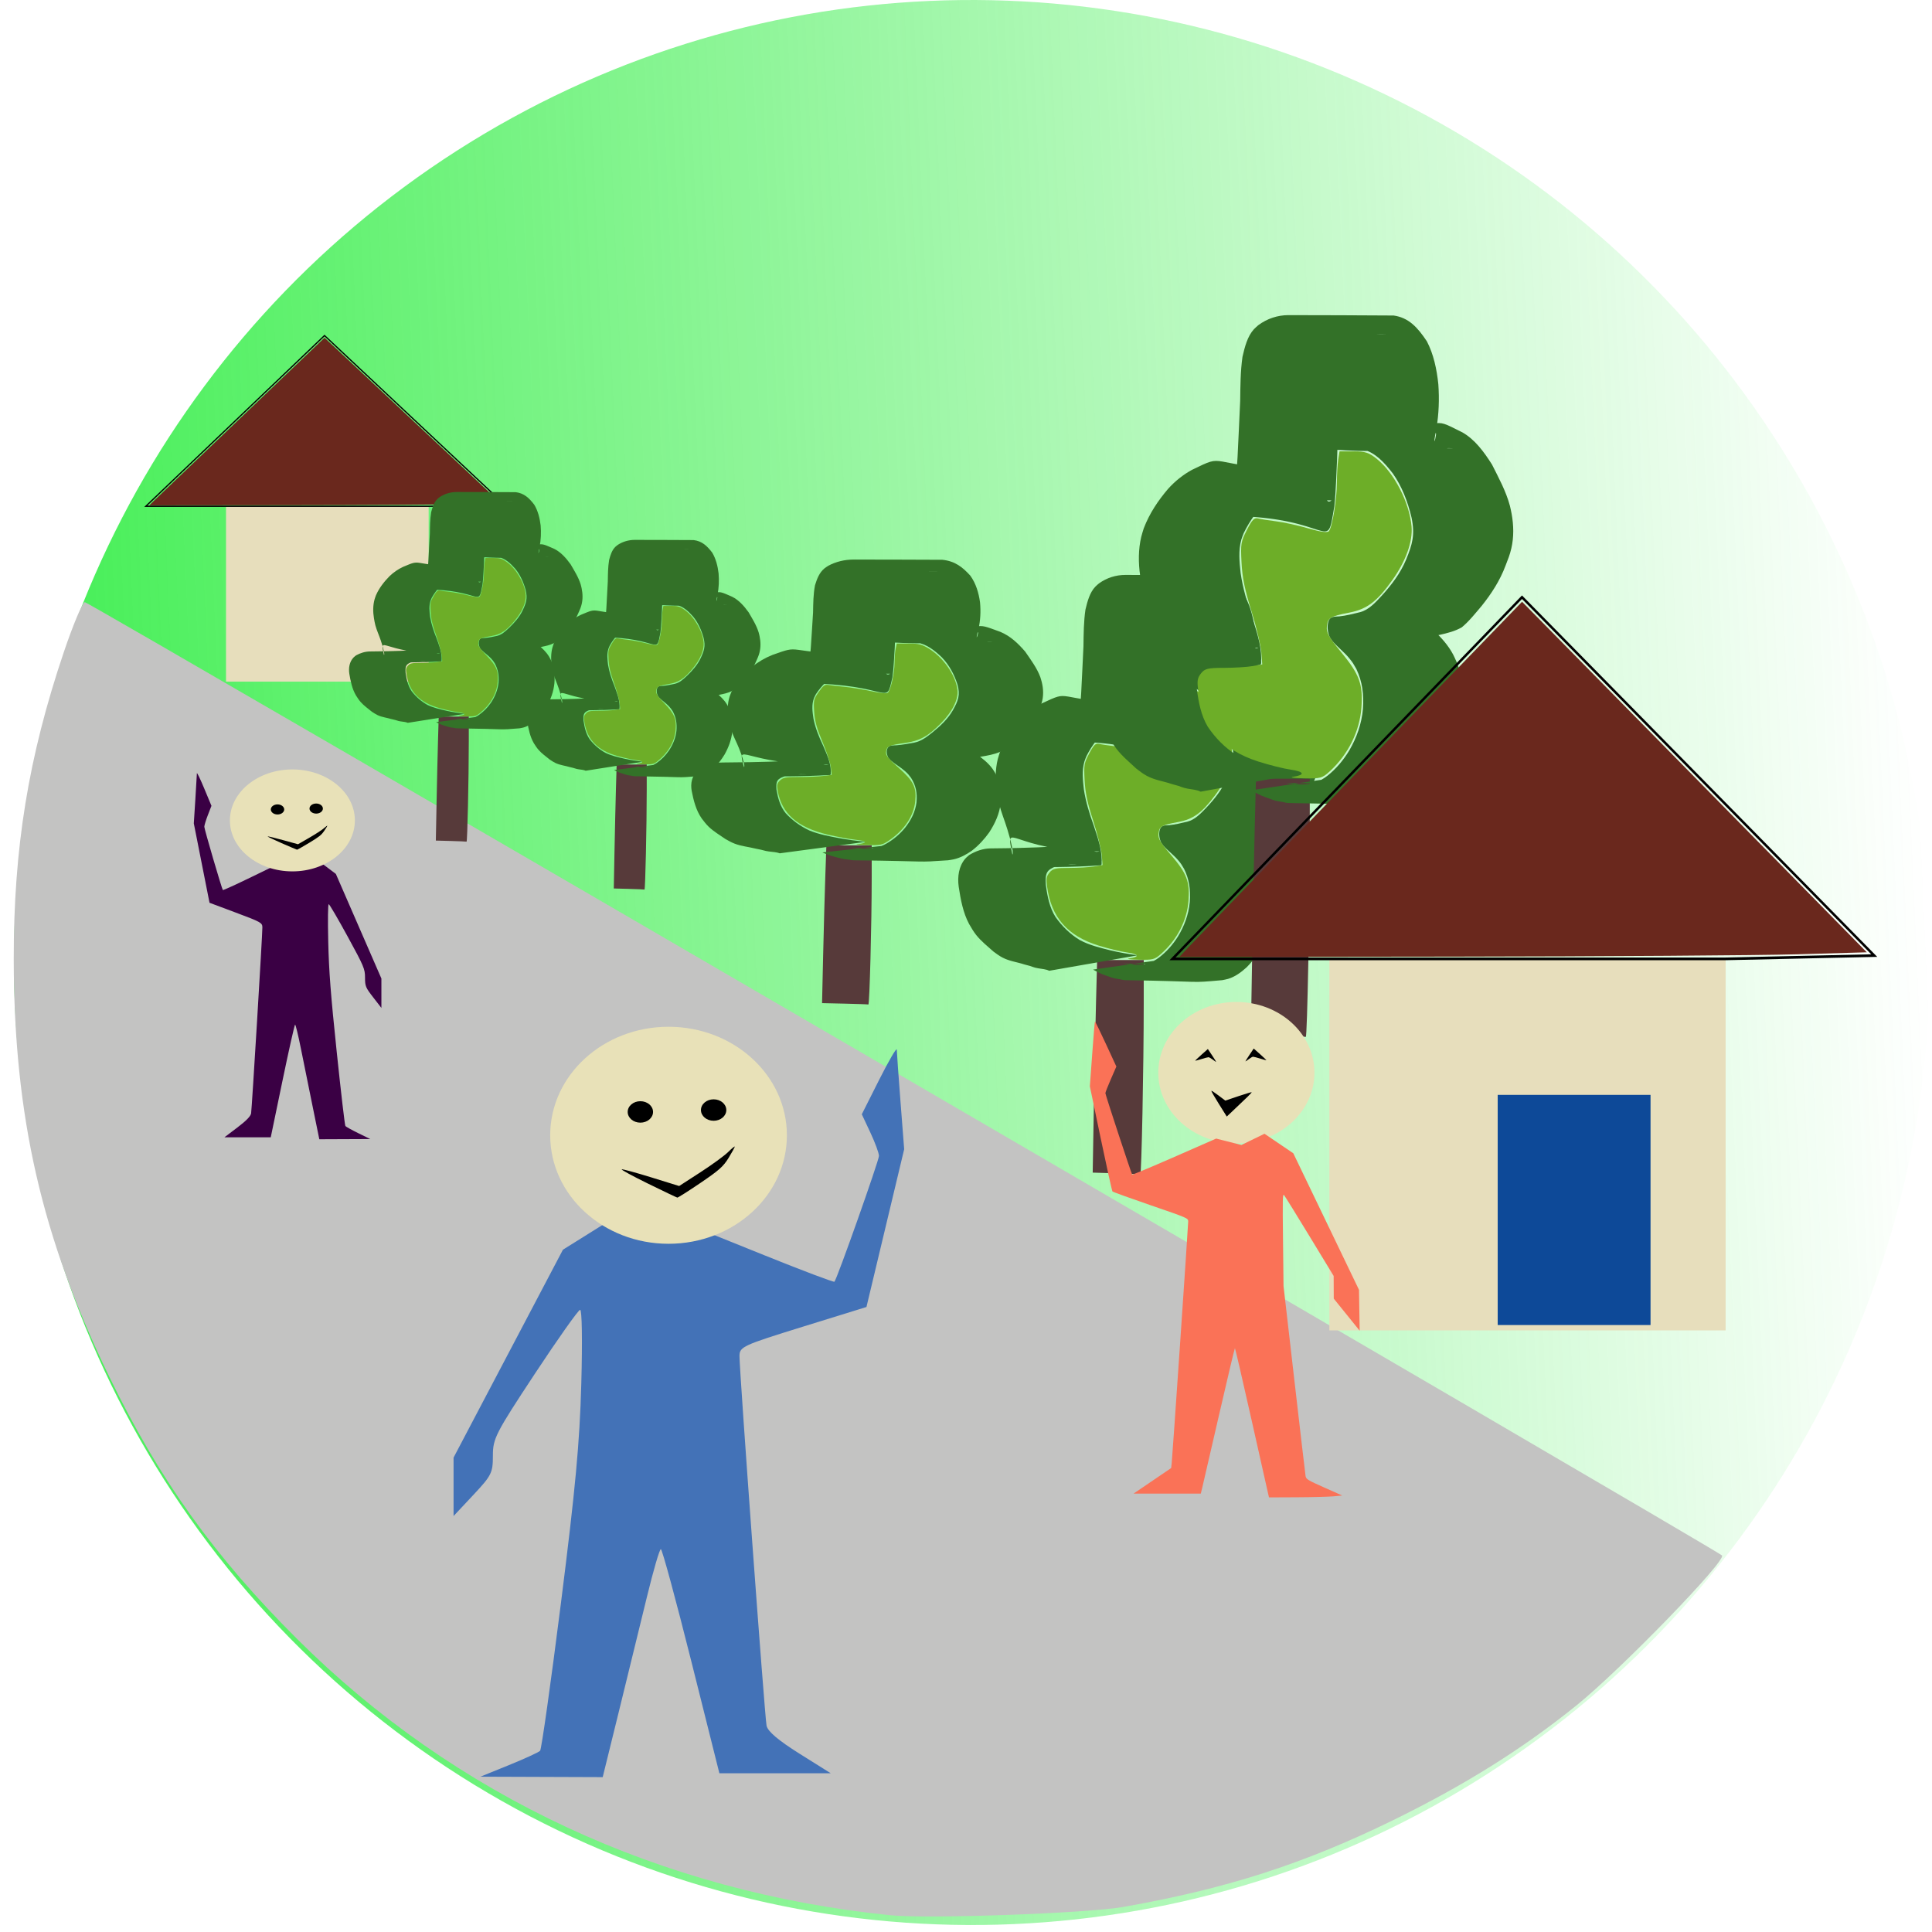 <?xml version="1.0" encoding="UTF-8" standalone="no"?>
<!-- Created with Inkscape (http://www.inkscape.org/) -->

<svg
   width="350"
   height="350"
   viewBox="0 0 720 720"
   version="1.1"
   id="svg5"
   xmlns:xlink="http://www.w3.org/1999/xlink"
   xmlns="http://www.w3.org/2000/svg"
   >
  <defs
     id="defs2">
    <linearGradient
       id="linearGradient31060">
      <stop
         style="stop-color:#1beb30;stop-opacity:1;"
         offset="0"
         id="stop31056" />
      <stop
         style="stop-color:#1beb30;stop-opacity:0;"
         offset="1"
         id="stop31058" />
    </linearGradient>
    <linearGradient
       xlink:href="#linearGradient31060"
       id="linearGradient31062"
       x1="-82.529"
       y1="-429.551"
       x2="631.406"
       y2="-429.551"
       gradientUnits="userSpaceOnUse"
       gradientTransform="translate(71.659,803.779)" />
  </defs>
  <g
     id="layer1">
    <ellipse
       style="opacity:0.829;fill:url(#linearGradient31062);fill-opacity:1;stroke-width:1.163"
       id="path843"
       cx="346.098"
       cy="374.228"
       rx="356.967"
       ry="358.7"
       transform="rotate(-2.512)" />
    <path
       style="fill:none;stroke:#000000;stroke-width:1px;stroke-linecap:butt;stroke-linejoin:miter;stroke-opacity:1"
       d="m -480.322,673.921 35.534,1.225 1.225,-121.306 h -34.309 z"
       id="path14978" />
    <g
       id="g16321"
       transform="matrix(0.55,0,0,0.667,557.653,-6.324)">
      <path
         style="opacity:1;fill:#573a3a;fill-opacity:1;stroke-width:1.225"
         d="m -257.761,665.04 -15.762,-0.384 0.766,-36.415 c 0.421,-20.028 1.099,-46.754 1.506,-59.39 l 0.74,-22.975 h 15.787 15.787 l -0.002,24.2 c -0.003,34.969 -1.495,95.926 -2.339,95.614 -0.397,-0.146 -7.815,-0.439 -16.484,-0.65 z"
         id="path15017" />
      <path
         style="opacity:1;fill:#337128;fill-opacity:1"
         id="path15175"
         d="m -243.08,543.257 c -6.269,-0.766 -12.556,-1.596 -18.75,-2.861 -6.96,-1.432 -13.907,-2.801 -20.429,-5.677 -6.348,-3.187 -11.91,-7.569 -16.516,-12.946 -3.951,-5.186 -5.474,-11.495 -6.496,-17.808 -0.555,-6.697 0.546,-8.45 6.906,-10.449 0.994,-0.175 1.984,-0.38 2.983,-0.525 1.695,-0.245 5.252,-0.612 6.928,-0.645 1.23,-0.024 4.92,0.109 3.689,0.115 -50.769,0.245 -72.988,-0.304 -51.622,0.199 2.124,0.21 4.26,0.305 6.308,0.955 0.428,0.136 0.807,0.492 1.256,0.487 20.256,-0.224 40.546,0.14 60.76,-1.174 0.961,-0.062 0.422,-1.879 0.633,-2.819 -0.056,-6.796 -2.987,-13.222 -5.432,-19.46 -2.862,-6.524 -5.36,-13.153 -6.659,-20.17 -0.698,-5.159 -1.394,-10.461 0.374,-15.501 0.365,-1.041 0.92,-2.005 1.38,-3.008 3.7,-6.107 8.562,-11.158 14.22,-15.446 4.444,-3.29 9.476,-5.453 14.915,-6.353 19.924,6.857 0.049,-0.212 -55.019,0.544 -0.932,0.013 1.808,0.481 2.663,0.853 2.903,1.266 5.365,3.349 7.828,5.284 1.958,1.785 4.084,3.447 5.802,5.482 0.421,0.499 0.502,1.579 1.155,1.583 61.792,0.384 56.83,18.611 61.685,-4.574 0.997,-7.414 1.138,-14.906 1.631,-22.363 0.271,-8.715 0.824,-17.413 1.308,-26.118 0.482,-6.57 0.864,-13.154 2.498,-19.555 1.81,-5.905 3.485,-7.321 8.859,-9.806 4.083,-1.469 8.39,-1.853 12.695,-1.848 1.285,0.002 5.138,0.04 3.854,0.044 -17.958,0.061 -35.915,0.083 -53.873,0.125 8.177,0.203 12.758,1.759 18.644,7.432 4.022,4.597 5.421,10.527 6.375,16.4 1.011,6.154 0.364,12.287 -1.33,18.239 -0.066,2.086 -1.809,3.715 -2.262,5.654 -0.241,1.032 -0.337,5.463 0.897,5.544 20.378,1.34 40.843,0.334 61.265,0.501 0.559,-0.171 1.107,-0.382 1.676,-0.514 0.974,-0.227 3.564,-0.592 4.485,-0.625 0.875,-0.031 3.499,0.084 2.624,0.087 -55.732,0.235 -74.284,-1.663 -52.809,0.421 7.556,1.592 12.583,5.919 17.82,11.275 5.235,5.872 8.668,12.889 10.925,20.358 2.142,8.111 0.537,12.381 -3.148,19.552 -3.442,6.52 -8.667,11.834 -14.17,16.646 -3.856,3.316 -7.72,6.686 -12.801,7.765 -4.089,0.789 -8.136,1.625 -12.303,1.97 -1.957,0.176 -5.071,-0.244 -6.161,2.014 -1.074,2.225 -0.684,4.856 0.287,7.01 0.412,0.914 1.227,1.585 1.841,2.378 3.131,2.907 6.846,5.064 9.92,8.035 2.356,2.278 2.261,2.372 4.172,4.962 3.542,5.957 4.438,11.695 3.874,18.524 -0.828,7.153 -3.784,13.492 -7.997,19.239 -3.531,4.66 -7.768,8.547 -12.676,11.684 -5.079,3.18 -9.522,4.103 -15.446,4.151 -21.922,-1.526 -1.72,-0.031 50.219,-0.309 1.235,-0.007 -2.467,-0.116 -3.698,-0.22 -3.271,-0.278 -6.438,-0.808 -9.631,-1.543 -2.431,-0.505 -4.755,-1.311 -7.046,-2.243 0,0 -59.288,7.017 -59.288,7.017 v 0 c 2.568,1.081 5.07,2.342 7.783,3.037 2.188,0.587 4.334,1.348 6.551,1.812 1.194,0.25 2.416,0.334 3.624,0.504 1.279,0.18 2.544,0.531 3.835,0.547 57.086,0.726 41.626,1.738 65.721,0.004 1.307,-0.235 2.63,-0.394 3.921,-0.706 4.664,-1.126 8.841,-3.632 12.636,-6.486 4.77,-3.953 8.736,-8.661 12.154,-13.831 4.247,-7.133 7.053,-13.854 8.018,-22.196 0.585,-7.736 -0.017,-15.47 -3.818,-22.391 -0.649,-1.101 -1.23,-2.244 -1.946,-3.302 -2.995,-4.429 -7.046,-7.922 -11.301,-11.067 -0.415,-0.206 -0.806,-0.767 -1.244,-0.617 -0.525,0.179 -0.629,2.66 -0.564,2.804 0.261,0.583 4.757,-0.175 5.292,-0.256 4.395,-0.796 8.885,-1.632 12.957,-3.52 4.292,-2.815 7.91,-6.472 11.654,-9.957 5.587,-5.531 10.654,-11.6 14.026,-18.768 1.439,-2.998 2.398,-4.682 3.34,-7.886 1.542,-5.242 1.376,-10.691 0.179,-15.982 -0.334,-1.243 -0.589,-2.511 -1.003,-3.73 -2.351,-6.928 -6.668,-13.096 -10.544,-19.215 -4.853,-6.065 -10.119,-11.629 -17.329,-14.889 -21.988,-8.751 -2.838,-1.547 -64.525,-1.585 -2.581,-0.002 -5.217,0.849 -7.784,1.1 -0.668,0.065 -1.342,0.056 -2.013,0.083 19.56,0.252 39.161,-0.538 58.679,0.755 0.685,0.045 -1.304,6.184 -0.697,2.566 0.117,-0.7 0.278,-1.391 0.433,-2.084 0.197,-0.882 0.415,-1.76 0.622,-2.64 1.457,-6.75 1.75,-13.653 1.139,-20.536 -0.931,-7.02 -2.782,-13.957 -6.73,-19.932 -5.487,-6.528 -10.692,-10.982 -19.498,-11.974 -20.601,-0.059 -41.202,-0.209 -61.802,-0.178 -6.172,0.009 -12.407,1.563 -17.711,4.714 -0.84,0.618 -1.736,1.166 -2.521,1.853 -3.778,3.302 -5.323,8.121 -6.683,12.783 -1.196,6.757 -1.241,13.615 -1.351,20.461 -0.534,8.678 -0.948,17.36 -1.536,26.033 -0.701,8.806 0.075,-0.681 -0.706,8.07 -0.296,3.318 -0.406,6.784 -1.447,9.984 -0.227,0.696 -0.616,1.329 -0.923,1.993 -20.837,0.71 11.441,-0.401 58.031,0.083 0.542,0.006 -1.004,0.676 -1.531,0.548 -1.643,-0.401 -4.963,-4.611 -6.485,-5.527 -2.507,-2.231 -5.068,-4.383 -7.684,-6.486 -0.801,-0.644 -1.396,-1.851 -2.423,-1.908 -58.06,-3.216 -42.434,-8.875 -63.526,-0.822 -5.152,2.217 -9.942,5.205 -14.157,8.92 -5.695,5.309 -10.803,11.211 -14.216,18.28 -0.485,1.305 -1.056,2.581 -1.456,3.914 -1.756,5.842 -1.729,12.027 -0.649,17.981 0.418,2.154 0.881,4.83 1.515,6.929 1.48,4.9 3.84,9.482 5.598,14.276 1.226,3.286 2.378,6.569 3.166,9.993 0.024,0.103 1.055,3.888 0.25,4.111 -5.002,-20.348 -0.787,-1.484 58.788,-1.75 0.503,-0.002 -0.983,0.272 -1.486,0.267 -2.519,-0.02 -4.718,-1.561 -7.261,-1.49 -23.433,-3.393 -4.668,-0.836 -64.81,-0.419 -4.988,0.035 -10.055,1.471 -14.467,3.701 -0.916,0.702 -1.919,1.303 -2.748,2.105 -4.29,4.151 -5.334,9.987 -4.367,15.667 1.324,7.212 2.948,14.44 6.982,20.691 1.624,2.253 2.894,4.182 4.831,6.193 3.446,3.579 7.756,6.331 11.712,9.283 2.234,1.326 3.809,2.359 6.206,3.387 4.712,2.021 9.84,2.469 14.748,3.814 1.25,0.275 2.5,0.549 3.751,0.824 1.161,0.318 2.309,0.688 3.483,0.954 2.645,0.599 5.379,0.621 8.016,1.233 0.541,0.125 1.055,0.348 1.582,0.521 0,0 59.929,-8.622 59.929,-8.622 z" />
      <path
         style="opacity:1;fill:#6dae28;fill-opacity:1;stroke-width:1.225"
         d="m -248.738,544.98 c 7.266,-0.854 6.658,-2.403 -1.297,-3.303 -4.169,-0.472 -12.816,-2.186 -19.218,-3.81 -21.416,-5.433 -32.386,-15.794 -35.208,-33.253 -0.683,-4.228 -0.386,-5.557 1.716,-7.658 2.191,-2.191 4.045,-2.543 13.4,-2.543 5.971,0 13.477,-0.359 16.68,-0.798 l 5.823,-0.798 -0.543,-5.646 c -0.298,-3.105 -2.902,-11.68 -5.785,-19.054 -3.986,-10.195 -5.383,-15.624 -5.829,-22.657 -0.554,-8.728 -0.375,-9.578 3.186,-15.095 3.042,-4.714 4.309,-5.736 6.54,-5.279 1.522,0.312 6.351,0.917 10.732,1.345 4.38,0.428 12.839,1.899 18.796,3.27 7.368,1.695 11.231,2.092 12.082,1.241 1.954,-1.954 4.616,-14.843 4.637,-22.454 0.011,-3.791 0.364,-8.615 0.785,-10.721 l 0.766,-3.829 h 8.184 c 6.878,0 9.053,0.552 13.632,3.461 10.291,6.539 19.19,20.184 20.449,31.356 0.791,7.015 -3.358,16.183 -11.298,24.967 -9.026,9.986 -14.911,13.485 -25.347,15.074 -11.217,1.707 -12.569,2.384 -13.063,6.54 -0.331,2.783 1.134,4.818 8.725,12.13 10.455,10.069 12.535,14.615 11.567,25.288 -1.004,11.072 -7.713,21.8 -18.547,29.657 -4.435,3.216 -5.537,3.452 -15.316,3.27 -5.796,-0.108 -8.608,-0.423 -6.249,-0.7 z"
         id="path15849" />
    </g>
    <g
       id="g16321-1"
       transform="matrix(0.535,0,0,0.495,452.692,44.831)">
      <path
         style="opacity:1;fill:#573a3a;fill-opacity:1;stroke-width:1.225"
         d="m -257.761,665.04 -15.762,-0.384 0.766,-36.415 c 0.421,-20.028 1.099,-46.754 1.506,-59.39 l 0.74,-22.975 h 15.787 15.787 l -0.002,24.2 c -0.003,34.969 -1.495,95.926 -2.339,95.614 -0.397,-0.146 -7.815,-0.439 -16.484,-0.65 z"
         id="path15017-5" />
      <path
         style="opacity:1;fill:#337128;fill-opacity:1"
         id="path15175-6"
         d="m -243.08,543.257 c -6.269,-0.766 -12.556,-1.596 -18.75,-2.861 -6.96,-1.432 -13.907,-2.801 -20.429,-5.677 -6.348,-3.187 -11.91,-7.569 -16.516,-12.946 -3.951,-5.186 -5.474,-11.495 -6.496,-17.808 -0.555,-6.697 0.546,-8.45 6.906,-10.449 0.994,-0.175 1.984,-0.38 2.983,-0.525 1.695,-0.245 5.252,-0.612 6.928,-0.645 1.23,-0.024 4.92,0.109 3.689,0.115 -50.769,0.245 -72.988,-0.304 -51.622,0.199 2.124,0.21 4.26,0.305 6.308,0.955 0.428,0.136 0.807,0.492 1.256,0.487 20.256,-0.224 40.546,0.14 60.76,-1.174 0.961,-0.062 0.422,-1.879 0.633,-2.819 -0.056,-6.796 -2.987,-13.222 -5.432,-19.46 -2.862,-6.524 -5.36,-13.153 -6.659,-20.17 -0.698,-5.159 -1.394,-10.461 0.374,-15.501 0.365,-1.041 0.92,-2.005 1.38,-3.008 3.7,-6.107 8.562,-11.158 14.22,-15.446 4.444,-3.29 9.476,-5.453 14.915,-6.353 19.924,6.857 0.049,-0.212 -55.019,0.544 -0.932,0.013 1.808,0.481 2.663,0.853 2.903,1.266 5.365,3.349 7.828,5.284 1.958,1.785 4.084,3.447 5.802,5.482 0.421,0.499 0.502,1.579 1.155,1.583 61.792,0.384 56.83,18.611 61.685,-4.574 0.997,-7.414 1.138,-14.906 1.631,-22.363 0.271,-8.715 0.824,-17.413 1.308,-26.118 0.482,-6.57 0.864,-13.154 2.498,-19.555 1.81,-5.905 3.485,-7.321 8.859,-9.806 4.083,-1.469 8.39,-1.853 12.695,-1.848 1.285,0.002 5.138,0.04 3.854,0.044 -17.958,0.061 -35.915,0.083 -53.873,0.125 8.177,0.203 12.758,1.759 18.644,7.432 4.022,4.597 5.421,10.527 6.375,16.4 1.011,6.154 0.364,12.287 -1.33,18.239 -0.066,2.086 -1.809,3.715 -2.262,5.654 -0.241,1.032 -0.337,5.463 0.897,5.544 20.378,1.34 40.843,0.334 61.265,0.501 0.559,-0.171 1.107,-0.382 1.676,-0.514 0.974,-0.227 3.564,-0.592 4.485,-0.625 0.875,-0.031 3.499,0.084 2.624,0.087 -55.732,0.235 -74.284,-1.663 -52.809,0.421 7.556,1.592 12.583,5.919 17.82,11.275 5.235,5.872 8.668,12.889 10.925,20.358 2.142,8.111 0.537,12.381 -3.148,19.552 -3.442,6.52 -8.667,11.834 -14.17,16.646 -3.856,3.316 -7.72,6.686 -12.801,7.765 -4.089,0.789 -8.136,1.625 -12.303,1.97 -1.957,0.176 -5.071,-0.244 -6.161,2.014 -1.074,2.225 -0.684,4.856 0.287,7.01 0.412,0.914 1.227,1.585 1.841,2.378 3.131,2.907 6.846,5.064 9.92,8.035 2.356,2.278 2.261,2.372 4.172,4.962 3.542,5.957 4.438,11.695 3.874,18.524 -0.828,7.153 -3.784,13.492 -7.997,19.239 -3.531,4.66 -7.768,8.547 -12.676,11.684 -5.079,3.18 -9.522,4.103 -15.446,4.151 -21.922,-1.526 -1.72,-0.031 50.219,-0.309 1.235,-0.007 -2.467,-0.116 -3.698,-0.22 -3.271,-0.278 -6.438,-0.808 -9.631,-1.543 -2.431,-0.505 -4.755,-1.311 -7.046,-2.243 0,0 -59.288,7.017 -59.288,7.017 v 0 c 2.568,1.081 5.07,2.342 7.783,3.037 2.188,0.587 4.334,1.348 6.551,1.812 1.194,0.25 2.416,0.334 3.624,0.504 1.279,0.18 2.544,0.531 3.835,0.547 57.086,0.726 41.626,1.738 65.721,0.004 1.307,-0.235 2.63,-0.394 3.921,-0.706 4.664,-1.126 8.841,-3.632 12.636,-6.486 4.77,-3.953 8.736,-8.661 12.154,-13.831 4.247,-7.133 7.053,-13.854 8.018,-22.196 0.585,-7.736 -0.017,-15.47 -3.818,-22.391 -0.649,-1.101 -1.23,-2.244 -1.946,-3.302 -2.995,-4.429 -7.046,-7.922 -11.301,-11.067 -0.415,-0.206 -0.806,-0.767 -1.244,-0.617 -0.525,0.179 -0.629,2.66 -0.564,2.804 0.261,0.583 4.757,-0.175 5.292,-0.256 4.395,-0.796 8.885,-1.632 12.957,-3.52 4.292,-2.815 7.91,-6.472 11.654,-9.957 5.587,-5.531 10.654,-11.6 14.026,-18.768 1.439,-2.998 2.398,-4.682 3.34,-7.886 1.542,-5.242 1.376,-10.691 0.179,-15.982 -0.334,-1.243 -0.589,-2.511 -1.003,-3.73 -2.351,-6.928 -6.668,-13.096 -10.544,-19.215 -4.853,-6.065 -10.119,-11.629 -17.329,-14.889 -21.988,-8.751 -2.838,-1.547 -64.525,-1.585 -2.581,-0.002 -5.217,0.849 -7.784,1.1 -0.668,0.065 -1.342,0.056 -2.013,0.083 19.56,0.252 39.161,-0.538 58.679,0.755 0.685,0.045 -1.304,6.184 -0.697,2.566 0.117,-0.7 0.278,-1.391 0.433,-2.084 0.197,-0.882 0.415,-1.76 0.622,-2.64 1.457,-6.75 1.75,-13.653 1.139,-20.536 -0.931,-7.02 -2.782,-13.957 -6.73,-19.932 -5.487,-6.528 -10.692,-10.982 -19.498,-11.974 -20.601,-0.059 -41.202,-0.209 -61.802,-0.178 -6.172,0.009 -12.407,1.563 -17.711,4.714 -0.84,0.618 -1.736,1.166 -2.521,1.853 -3.778,3.302 -5.323,8.121 -6.683,12.783 -1.196,6.757 -1.241,13.615 -1.351,20.461 -0.534,8.678 -0.948,17.36 -1.536,26.033 -0.701,8.806 0.075,-0.681 -0.706,8.07 -0.296,3.318 -0.406,6.784 -1.447,9.984 -0.227,0.696 -0.616,1.329 -0.923,1.993 -20.837,0.71 11.441,-0.401 58.031,0.083 0.542,0.006 -1.004,0.676 -1.531,0.548 -1.643,-0.401 -4.963,-4.611 -6.485,-5.527 -2.507,-2.231 -5.068,-4.383 -7.684,-6.486 -0.801,-0.644 -1.396,-1.851 -2.423,-1.908 -58.06,-3.216 -42.434,-8.875 -63.526,-0.822 -5.152,2.217 -9.942,5.205 -14.157,8.92 -5.695,5.309 -10.803,11.211 -14.216,18.28 -0.485,1.305 -1.056,2.581 -1.456,3.914 -1.756,5.842 -1.729,12.027 -0.649,17.981 0.418,2.154 0.881,4.83 1.515,6.929 1.48,4.9 3.84,9.482 5.598,14.276 1.226,3.286 2.378,6.569 3.166,9.993 0.024,0.103 1.055,3.888 0.25,4.111 -5.002,-20.348 -0.787,-1.484 58.788,-1.75 0.503,-0.002 -0.983,0.272 -1.486,0.267 -2.519,-0.02 -4.718,-1.561 -7.261,-1.49 -23.433,-3.393 -4.668,-0.836 -64.81,-0.419 -4.988,0.035 -10.055,1.471 -14.467,3.701 -0.916,0.702 -1.919,1.303 -2.748,2.105 -4.29,4.151 -5.334,9.987 -4.367,15.667 1.324,7.212 2.948,14.44 6.982,20.691 1.624,2.253 2.894,4.182 4.831,6.193 3.446,3.579 7.756,6.331 11.712,9.283 2.234,1.326 3.809,2.359 6.206,3.387 4.712,2.021 9.84,2.469 14.748,3.814 1.25,0.275 2.5,0.549 3.751,0.824 1.161,0.318 2.309,0.688 3.483,0.954 2.645,0.599 5.379,0.621 8.016,1.233 0.541,0.125 1.055,0.348 1.582,0.521 0,0 59.929,-8.622 59.929,-8.622 z" />
      <path
         style="opacity:1;fill:#6dae28;fill-opacity:1;stroke-width:1.225"
         d="m -248.738,544.98 c 7.266,-0.854 6.658,-2.403 -1.297,-3.303 -4.169,-0.472 -12.816,-2.186 -19.218,-3.81 -21.416,-5.433 -32.386,-15.794 -35.208,-33.253 -0.683,-4.228 -0.386,-5.557 1.716,-7.658 2.191,-2.191 4.045,-2.543 13.4,-2.543 5.971,0 13.477,-0.359 16.68,-0.798 l 5.823,-0.798 -0.543,-5.646 c -0.298,-3.105 -2.902,-11.68 -5.785,-19.054 -3.986,-10.195 -5.383,-15.624 -5.829,-22.657 -0.554,-8.728 -0.375,-9.578 3.186,-15.095 3.042,-4.714 4.309,-5.736 6.54,-5.279 1.522,0.312 6.351,0.917 10.732,1.345 4.38,0.428 12.839,1.899 18.796,3.27 7.368,1.695 11.231,2.092 12.082,1.241 1.954,-1.954 4.616,-14.843 4.637,-22.454 0.011,-3.791 0.364,-8.615 0.785,-10.721 l 0.766,-3.829 h 8.184 c 6.878,0 9.053,0.552 13.632,3.461 10.291,6.539 19.19,20.184 20.449,31.356 0.791,7.015 -3.358,16.183 -11.298,24.967 -9.026,9.986 -14.911,13.485 -25.347,15.074 -11.217,1.707 -12.569,2.384 -13.063,6.54 -0.331,2.783 1.134,4.818 8.725,12.13 10.455,10.069 12.535,14.615 11.567,25.288 -1.004,11.072 -7.713,21.8 -18.547,29.657 -4.435,3.216 -5.537,3.452 -15.316,3.27 -5.796,-0.108 -8.608,-0.423 -6.249,-0.7 z"
         id="path15849-1" />
    </g>
    <g
       id="g19461-8"
       transform="matrix(0.428,0,0,0.472,291.902,61.435)">
      <rect
         style="opacity:1;fill:#e7debc;fill-opacity:1"
         id="rect16419-2"
         width="176.445"
         height="138.46"
         x="-485.223"
         y="269.569" />
      <path
         style="fill:none;stroke:#000000;stroke-width:1px;stroke-linecap:butt;stroke-linejoin:miter;stroke-opacity:1"
         d="M -308.778,269.569 H -485.223 l -69.843,-1e-5 155.615,-134.784 156.84,133.559 z"
         id="path18082-6" />
      <path
         style="opacity:1;fill:#6a281d;fill-opacity:1;stroke-width:1.225"
         d="m -547.588,264.923 c 2.428,-2.162 36.757,-31.944 76.287,-66.183 l 71.872,-62.252 7.661,6.5 c 4.214,3.575 38.752,32.967 76.753,65.315 l 69.091,58.815 -31.121,0.746 c -17.117,0.41 -85.985,0.801 -153.04,0.868 l -121.918,0.122 4.415,-3.931 z"
         id="path18121-0" />
    </g>
    <g
       id="g16321-1-8"
       transform="matrix(0.355,0,0,0.389,325.841,72.56)">
      <path
         style="opacity:1;fill:#573a3a;fill-opacity:1;stroke-width:1.225"
         d="m -257.761,665.04 -15.762,-0.384 0.766,-36.415 c 0.421,-20.028 1.099,-46.754 1.506,-59.39 l 0.74,-22.975 h 15.787 15.787 l -0.002,24.2 c -0.003,34.969 -1.495,95.926 -2.339,95.614 -0.397,-0.146 -7.815,-0.439 -16.484,-0.65 z"
         id="path15017-5-1" />
      <path
         style="opacity:1;fill:#337128;fill-opacity:1"
         id="path15175-6-4"
         d="m -243.08,543.257 c -6.269,-0.766 -12.556,-1.596 -18.75,-2.861 -6.96,-1.432 -13.907,-2.801 -20.429,-5.677 -6.348,-3.187 -11.91,-7.569 -16.516,-12.946 -3.951,-5.186 -5.474,-11.495 -6.496,-17.808 -0.555,-6.697 0.546,-8.45 6.906,-10.449 0.994,-0.175 1.984,-0.38 2.983,-0.525 1.695,-0.245 5.252,-0.612 6.928,-0.645 1.23,-0.024 4.92,0.109 3.689,0.115 -50.769,0.245 -72.988,-0.304 -51.622,0.199 2.124,0.21 4.26,0.305 6.308,0.955 0.428,0.136 0.807,0.492 1.256,0.487 20.256,-0.224 40.546,0.14 60.76,-1.174 0.961,-0.062 0.422,-1.879 0.633,-2.819 -0.056,-6.796 -2.987,-13.222 -5.432,-19.46 -2.862,-6.524 -5.36,-13.153 -6.659,-20.17 -0.698,-5.159 -1.394,-10.461 0.374,-15.501 0.365,-1.041 0.92,-2.005 1.38,-3.008 3.7,-6.107 8.562,-11.158 14.22,-15.446 4.444,-3.29 9.476,-5.453 14.915,-6.353 19.924,6.857 0.049,-0.212 -55.019,0.544 -0.932,0.013 1.808,0.481 2.663,0.853 2.903,1.266 5.365,3.349 7.828,5.284 1.958,1.785 4.084,3.447 5.802,5.482 0.421,0.499 0.502,1.579 1.155,1.583 61.792,0.384 56.83,18.611 61.685,-4.574 0.997,-7.414 1.138,-14.906 1.631,-22.363 0.271,-8.715 0.824,-17.413 1.308,-26.118 0.482,-6.57 0.864,-13.154 2.498,-19.555 1.81,-5.905 3.485,-7.321 8.859,-9.806 4.083,-1.469 8.39,-1.853 12.695,-1.848 1.285,0.002 5.138,0.04 3.854,0.044 -17.958,0.061 -35.915,0.083 -53.873,0.125 8.177,0.203 12.758,1.759 18.644,7.432 4.022,4.597 5.421,10.527 6.375,16.4 1.011,6.154 0.364,12.287 -1.33,18.239 -0.066,2.086 -1.809,3.715 -2.262,5.654 -0.241,1.032 -0.337,5.463 0.897,5.544 20.378,1.34 40.843,0.334 61.265,0.501 0.559,-0.171 1.107,-0.382 1.676,-0.514 0.974,-0.227 3.564,-0.592 4.485,-0.625 0.875,-0.031 3.499,0.084 2.624,0.087 -55.732,0.235 -74.284,-1.663 -52.809,0.421 7.556,1.592 12.583,5.919 17.82,11.275 5.235,5.872 8.668,12.889 10.925,20.358 2.142,8.111 0.537,12.381 -3.148,19.552 -3.442,6.52 -8.667,11.834 -14.17,16.646 -3.856,3.316 -7.72,6.686 -12.801,7.765 -4.089,0.789 -8.136,1.625 -12.303,1.97 -1.957,0.176 -5.071,-0.244 -6.161,2.014 -1.074,2.225 -0.684,4.856 0.287,7.01 0.412,0.914 1.227,1.585 1.841,2.378 3.131,2.907 6.846,5.064 9.92,8.035 2.356,2.278 2.261,2.372 4.172,4.962 3.542,5.957 4.438,11.695 3.874,18.524 -0.828,7.153 -3.784,13.492 -7.997,19.239 -3.531,4.66 -7.768,8.547 -12.676,11.684 -5.079,3.18 -9.522,4.103 -15.446,4.151 -21.922,-1.526 -1.72,-0.031 50.219,-0.309 1.235,-0.007 -2.467,-0.116 -3.698,-0.22 -3.271,-0.278 -6.438,-0.808 -9.631,-1.543 -2.431,-0.505 -4.755,-1.311 -7.046,-2.243 0,0 -59.288,7.017 -59.288,7.017 v 0 c 2.568,1.081 5.07,2.342 7.783,3.037 2.188,0.587 4.334,1.348 6.551,1.812 1.194,0.25 2.416,0.334 3.624,0.504 1.279,0.18 2.544,0.531 3.835,0.547 57.086,0.726 41.626,1.738 65.721,0.004 1.307,-0.235 2.63,-0.394 3.921,-0.706 4.664,-1.126 8.841,-3.632 12.636,-6.486 4.77,-3.953 8.736,-8.661 12.154,-13.831 4.247,-7.133 7.053,-13.854 8.018,-22.196 0.585,-7.736 -0.017,-15.47 -3.818,-22.391 -0.649,-1.101 -1.23,-2.244 -1.946,-3.302 -2.995,-4.429 -7.046,-7.922 -11.301,-11.067 -0.415,-0.206 -0.806,-0.767 -1.244,-0.617 -0.525,0.179 -0.629,2.66 -0.564,2.804 0.261,0.583 4.757,-0.175 5.292,-0.256 4.395,-0.796 8.885,-1.632 12.957,-3.52 4.292,-2.815 7.91,-6.472 11.654,-9.957 5.587,-5.531 10.654,-11.6 14.026,-18.768 1.439,-2.998 2.398,-4.682 3.34,-7.886 1.542,-5.242 1.376,-10.691 0.179,-15.982 -0.334,-1.243 -0.589,-2.511 -1.003,-3.73 -2.351,-6.928 -6.668,-13.096 -10.544,-19.215 -4.853,-6.065 -10.119,-11.629 -17.329,-14.889 -21.988,-8.751 -2.838,-1.547 -64.525,-1.585 -2.581,-0.002 -5.217,0.849 -7.784,1.1 -0.668,0.065 -1.342,0.056 -2.013,0.083 19.56,0.252 39.161,-0.538 58.679,0.755 0.685,0.045 -1.304,6.184 -0.697,2.566 0.117,-0.7 0.278,-1.391 0.433,-2.084 0.197,-0.882 0.415,-1.76 0.622,-2.64 1.457,-6.75 1.75,-13.653 1.139,-20.536 -0.931,-7.02 -2.782,-13.957 -6.73,-19.932 -5.487,-6.528 -10.692,-10.982 -19.498,-11.974 -20.601,-0.059 -41.202,-0.209 -61.802,-0.178 -6.172,0.009 -12.407,1.563 -17.711,4.714 -0.84,0.618 -1.736,1.166 -2.521,1.853 -3.778,3.302 -5.323,8.121 -6.683,12.783 -1.196,6.757 -1.241,13.615 -1.351,20.461 -0.534,8.678 -0.948,17.36 -1.536,26.033 -0.701,8.806 0.075,-0.681 -0.706,8.07 -0.296,3.318 -0.406,6.784 -1.447,9.984 -0.227,0.696 -0.616,1.329 -0.923,1.993 -20.837,0.71 11.441,-0.401 58.031,0.083 0.542,0.006 -1.004,0.676 -1.531,0.548 -1.643,-0.401 -4.963,-4.611 -6.485,-5.527 -2.507,-2.231 -5.068,-4.383 -7.684,-6.486 -0.801,-0.644 -1.396,-1.851 -2.423,-1.908 -58.06,-3.216 -42.434,-8.875 -63.526,-0.822 -5.152,2.217 -9.942,5.205 -14.157,8.92 -5.695,5.309 -10.803,11.211 -14.216,18.28 -0.485,1.305 -1.056,2.581 -1.456,3.914 -1.756,5.842 -1.729,12.027 -0.649,17.981 0.418,2.154 0.881,4.83 1.515,6.929 1.48,4.9 3.84,9.482 5.598,14.276 1.226,3.286 2.378,6.569 3.166,9.993 0.024,0.103 1.055,3.888 0.25,4.111 -5.002,-20.348 -0.787,-1.484 58.788,-1.75 0.503,-0.002 -0.983,0.272 -1.486,0.267 -2.519,-0.02 -4.718,-1.561 -7.261,-1.49 -23.433,-3.393 -4.668,-0.836 -64.81,-0.419 -4.988,0.035 -10.055,1.471 -14.467,3.701 -0.916,0.702 -1.919,1.303 -2.748,2.105 -4.29,4.151 -5.334,9.987 -4.367,15.667 1.324,7.212 2.948,14.44 6.982,20.691 1.624,2.253 2.894,4.182 4.831,6.193 3.446,3.579 7.756,6.331 11.712,9.283 2.234,1.326 3.809,2.359 6.206,3.387 4.712,2.021 9.84,2.469 14.748,3.814 1.25,0.275 2.5,0.549 3.751,0.824 1.161,0.318 2.309,0.688 3.483,0.954 2.645,0.599 5.379,0.621 8.016,1.233 0.541,0.125 1.055,0.348 1.582,0.521 0,0 59.929,-8.622 59.929,-8.622 z" />
      <path
         style="opacity:1;fill:#6dae28;fill-opacity:1;stroke-width:1.225"
         d="m -248.738,544.98 c 7.266,-0.854 6.658,-2.403 -1.297,-3.303 -4.169,-0.472 -12.816,-2.186 -19.218,-3.81 -21.416,-5.433 -32.386,-15.794 -35.208,-33.253 -0.683,-4.228 -0.386,-5.557 1.716,-7.658 2.191,-2.191 4.045,-2.543 13.4,-2.543 5.971,0 13.477,-0.359 16.68,-0.798 l 5.823,-0.798 -0.543,-5.646 c -0.298,-3.105 -2.902,-11.68 -5.785,-19.054 -3.986,-10.195 -5.383,-15.624 -5.829,-22.657 -0.554,-8.728 -0.375,-9.578 3.186,-15.095 3.042,-4.714 4.309,-5.736 6.54,-5.279 1.522,0.312 6.351,0.917 10.732,1.345 4.38,0.428 12.839,1.899 18.796,3.27 7.368,1.695 11.231,2.092 12.082,1.241 1.954,-1.954 4.616,-14.843 4.637,-22.454 0.011,-3.791 0.364,-8.615 0.785,-10.721 l 0.766,-3.829 h 8.184 c 6.878,0 9.053,0.552 13.632,3.461 10.291,6.539 19.19,20.184 20.449,31.356 0.791,7.015 -3.358,16.183 -11.298,24.967 -9.026,9.986 -14.911,13.485 -25.347,15.074 -11.217,1.707 -12.569,2.384 -13.063,6.54 -0.331,2.783 1.134,4.818 8.725,12.13 10.455,10.069 12.535,14.615 11.567,25.288 -1.004,11.072 -7.713,21.8 -18.547,29.657 -4.435,3.216 -5.537,3.452 -15.316,3.27 -5.796,-0.108 -8.608,-0.423 -6.249,-0.7 z"
         id="path15849-1-9" />
    </g>
  </g>
  <g
     id="layer2">
    <path
       style="opacity:1;fill:#c3c3c2;fill-opacity:1;stroke-width:1.733"
       d="M 331.841,713.757 C 246.292,705.078 169.517,669.341 110.793,610.863 79.999,580.198 59.323,551.328 40.652,512.924 15.547,461.287 5.196,416.033 5.12,357.583 5.065,315.978 10.584,282.097 23.779,243.032 c 3.461,-10.245 6.99,-18.628 7.843,-18.628 1.528,0 607.31,352.738 610.105,355.255 1.914,1.724 -37.626,42.489 -54.18,55.858 -20.038,16.184 -41.858,29.837 -68.557,42.898 -33.21,16.246 -62.106,25.522 -100.505,32.267 -13.52,2.375 -72.806,4.479 -86.643,3.075 z"
       id="path14746" />
  </g>
  <g
     id="layer3">
    <g
       id="g16321-1-3"
       transform="matrix(0.635,0,0,0.803,639.842,-148.127)">
      <path
         style="opacity:1;fill:#573a3a;fill-opacity:1;stroke-width:1.225"
         d="m -257.761,665.04 -15.762,-0.384 0.766,-36.415 c 0.421,-20.028 1.099,-46.754 1.506,-59.39 l 0.74,-22.975 h 15.787 15.787 l -0.002,24.2 c -0.003,34.969 -1.495,95.926 -2.339,95.614 -0.397,-0.146 -7.815,-0.439 -16.484,-0.65 z"
         id="path15017-5-7" />
      <path
         style="opacity:1;fill:#337128;fill-opacity:1"
         id="path15175-6-2"
         d="m -243.08,543.257 c -6.269,-0.766 -12.556,-1.596 -18.75,-2.861 -6.96,-1.432 -13.907,-2.801 -20.429,-5.677 -6.348,-3.187 -11.91,-7.569 -16.516,-12.946 -3.951,-5.186 -5.474,-11.495 -6.496,-17.808 -0.555,-6.697 0.546,-8.45 6.906,-10.449 0.994,-0.175 1.984,-0.38 2.983,-0.525 1.695,-0.245 5.252,-0.612 6.928,-0.645 1.23,-0.024 4.92,0.109 3.689,0.115 -50.769,0.245 -72.988,-0.304 -51.622,0.199 2.124,0.21 4.26,0.305 6.308,0.955 0.428,0.136 0.807,0.492 1.256,0.487 20.256,-0.224 40.546,0.14 60.76,-1.174 0.961,-0.062 0.422,-1.879 0.633,-2.819 -0.056,-6.796 -2.987,-13.222 -5.432,-19.46 -2.862,-6.524 -5.36,-13.153 -6.659,-20.17 -0.698,-5.159 -1.394,-10.461 0.374,-15.501 0.365,-1.041 0.92,-2.005 1.38,-3.008 3.7,-6.107 8.562,-11.158 14.22,-15.446 4.444,-3.29 9.476,-5.453 14.915,-6.353 19.924,6.857 0.049,-0.212 -55.019,0.544 -0.932,0.013 1.808,0.481 2.663,0.853 2.903,1.266 5.365,3.349 7.828,5.284 1.958,1.785 4.084,3.447 5.802,5.482 0.421,0.499 0.502,1.579 1.155,1.583 61.792,0.384 56.83,18.611 61.685,-4.574 0.997,-7.414 1.138,-14.906 1.631,-22.363 0.271,-8.715 0.824,-17.413 1.308,-26.118 0.482,-6.57 0.864,-13.154 2.498,-19.555 1.81,-5.905 3.485,-7.321 8.859,-9.806 4.083,-1.469 8.39,-1.853 12.695,-1.848 1.285,0.002 5.138,0.04 3.854,0.044 -17.958,0.061 -35.915,0.083 -53.873,0.125 8.177,0.203 12.758,1.759 18.644,7.432 4.022,4.597 5.421,10.527 6.375,16.4 1.011,6.154 0.364,12.287 -1.33,18.239 -0.066,2.086 -1.809,3.715 -2.262,5.654 -0.241,1.032 -0.337,5.463 0.897,5.544 20.378,1.34 40.843,0.334 61.265,0.501 0.559,-0.171 1.107,-0.382 1.676,-0.514 0.974,-0.227 3.564,-0.592 4.485,-0.625 0.875,-0.031 3.499,0.084 2.624,0.087 -55.732,0.235 -74.284,-1.663 -52.809,0.421 7.556,1.592 12.583,5.919 17.82,11.275 5.235,5.872 8.668,12.889 10.925,20.358 2.142,8.111 0.537,12.381 -3.148,19.552 -3.442,6.52 -8.667,11.834 -14.17,16.646 -3.856,3.316 -7.72,6.686 -12.801,7.765 -4.089,0.789 -8.136,1.625 -12.303,1.97 -1.957,0.176 -5.071,-0.244 -6.161,2.014 -1.074,2.225 -0.684,4.856 0.287,7.01 0.412,0.914 1.227,1.585 1.841,2.378 3.131,2.907 6.846,5.064 9.92,8.035 2.356,2.278 2.261,2.372 4.172,4.962 3.542,5.957 4.438,11.695 3.874,18.524 -0.828,7.153 -3.784,13.492 -7.997,19.239 -3.531,4.66 -7.768,8.547 -12.676,11.684 -5.079,3.18 -9.522,4.103 -15.446,4.151 -21.922,-1.526 -1.72,-0.031 50.219,-0.309 1.235,-0.007 -2.467,-0.116 -3.698,-0.22 -3.271,-0.278 -6.438,-0.808 -9.631,-1.543 -2.431,-0.505 -4.755,-1.311 -7.046,-2.243 0,0 -59.288,7.017 -59.288,7.017 v 0 c 2.568,1.081 5.07,2.342 7.783,3.037 2.188,0.587 4.334,1.348 6.551,1.812 1.194,0.25 2.416,0.334 3.624,0.504 1.279,0.18 2.544,0.531 3.835,0.547 57.086,0.726 41.626,1.738 65.721,0.004 1.307,-0.235 2.63,-0.394 3.921,-0.706 4.664,-1.126 8.841,-3.632 12.636,-6.486 4.77,-3.953 8.736,-8.661 12.154,-13.831 4.247,-7.133 7.053,-13.854 8.018,-22.196 0.585,-7.736 -0.017,-15.47 -3.818,-22.391 -0.649,-1.101 -1.23,-2.244 -1.946,-3.302 -2.995,-4.429 -7.046,-7.922 -11.301,-11.067 -0.415,-0.206 -0.806,-0.767 -1.244,-0.617 -0.525,0.179 -0.629,2.66 -0.564,2.804 0.261,0.583 4.757,-0.175 5.292,-0.256 4.395,-0.796 8.885,-1.632 12.957,-3.52 4.292,-2.815 7.91,-6.472 11.654,-9.957 5.587,-5.531 10.654,-11.6 14.026,-18.768 1.439,-2.998 2.398,-4.682 3.34,-7.886 1.542,-5.242 1.376,-10.691 0.179,-15.982 -0.334,-1.243 -0.589,-2.511 -1.003,-3.73 -2.351,-6.928 -6.668,-13.096 -10.544,-19.215 -4.853,-6.065 -10.119,-11.629 -17.329,-14.889 -21.988,-8.751 -2.838,-1.547 -64.525,-1.585 -2.581,-0.002 -5.217,0.849 -7.784,1.1 -0.668,0.065 -1.342,0.056 -2.013,0.083 19.56,0.252 39.161,-0.538 58.679,0.755 0.685,0.045 -1.304,6.184 -0.697,2.566 0.117,-0.7 0.278,-1.391 0.433,-2.084 0.197,-0.882 0.415,-1.76 0.622,-2.64 1.457,-6.75 1.75,-13.653 1.139,-20.536 -0.931,-7.02 -2.782,-13.957 -6.73,-19.932 -5.487,-6.528 -10.692,-10.982 -19.498,-11.974 -20.601,-0.059 -41.202,-0.209 -61.802,-0.178 -6.172,0.009 -12.407,1.563 -17.711,4.714 -0.84,0.618 -1.736,1.166 -2.521,1.853 -3.778,3.302 -5.323,8.121 -6.683,12.783 -1.196,6.757 -1.241,13.615 -1.351,20.461 -0.534,8.678 -0.948,17.36 -1.536,26.033 -0.701,8.806 0.075,-0.681 -0.706,8.07 -0.296,3.318 -0.406,6.784 -1.447,9.984 -0.227,0.696 -0.616,1.329 -0.923,1.993 -20.837,0.71 11.441,-0.401 58.031,0.083 0.542,0.006 -1.004,0.676 -1.531,0.548 -1.643,-0.401 -4.963,-4.611 -6.485,-5.527 -2.507,-2.231 -5.068,-4.383 -7.684,-6.486 -0.801,-0.644 -1.396,-1.851 -2.423,-1.908 -58.06,-3.216 -42.434,-8.875 -63.526,-0.822 -5.152,2.217 -9.942,5.205 -14.157,8.92 -5.695,5.309 -10.803,11.211 -14.216,18.28 -0.485,1.305 -1.056,2.581 -1.456,3.914 -1.756,5.842 -1.729,12.027 -0.649,17.981 0.418,2.154 0.881,4.83 1.515,6.929 1.48,4.9 3.84,9.482 5.598,14.276 1.226,3.286 2.378,6.569 3.166,9.993 0.024,0.103 1.055,3.888 0.25,4.111 -5.002,-20.348 -0.787,-1.484 58.788,-1.75 0.503,-0.002 -0.983,0.272 -1.486,0.267 -2.519,-0.02 -4.718,-1.561 -7.261,-1.49 -23.433,-3.393 -4.668,-0.836 -64.81,-0.419 -4.988,0.035 -10.055,1.471 -14.467,3.701 -0.916,0.702 -1.919,1.303 -2.748,2.105 -4.29,4.151 -5.334,9.987 -4.367,15.667 1.324,7.212 2.948,14.44 6.982,20.691 1.624,2.253 2.894,4.182 4.831,6.193 3.446,3.579 7.756,6.331 11.712,9.283 2.234,1.326 3.809,2.359 6.206,3.387 4.712,2.021 9.84,2.469 14.748,3.814 1.25,0.275 2.5,0.549 3.751,0.824 1.161,0.318 2.309,0.688 3.483,0.954 2.645,0.599 5.379,0.621 8.016,1.233 0.541,0.125 1.055,0.348 1.582,0.521 0,0 59.929,-8.622 59.929,-8.622 z" />
      <path
         style="opacity:1;fill:#6dae28;fill-opacity:1;stroke-width:1.225"
         d="m -248.738,544.98 c 7.266,-0.854 6.658,-2.403 -1.297,-3.303 -4.169,-0.472 -12.816,-2.186 -19.218,-3.81 -21.416,-5.433 -32.386,-15.794 -35.208,-33.253 -0.683,-4.228 -0.386,-5.557 1.716,-7.658 2.191,-2.191 4.045,-2.543 13.4,-2.543 5.971,0 13.477,-0.359 16.68,-0.798 l 5.823,-0.798 -0.543,-5.646 c -0.298,-3.105 -2.902,-11.68 -5.785,-19.054 -3.986,-10.195 -5.383,-15.624 -5.829,-22.657 -0.554,-8.728 -0.375,-9.578 3.186,-15.095 3.042,-4.714 4.309,-5.736 6.54,-5.279 1.522,0.312 6.351,0.917 10.732,1.345 4.38,0.428 12.839,1.899 18.796,3.27 7.368,1.695 11.231,2.092 12.082,1.241 1.954,-1.954 4.616,-14.843 4.637,-22.454 0.011,-3.791 0.364,-8.615 0.785,-10.721 l 0.766,-3.829 h 8.184 c 6.878,0 9.053,0.552 13.632,3.461 10.291,6.539 19.19,20.184 20.449,31.356 0.791,7.015 -3.358,16.183 -11.298,24.967 -9.026,9.986 -14.911,13.485 -25.347,15.074 -11.217,1.707 -12.569,2.384 -13.063,6.54 -0.331,2.783 1.134,4.818 8.725,12.13 10.455,10.069 12.535,14.615 11.567,25.288 -1.004,11.072 -7.713,21.8 -18.547,29.657 -4.435,3.216 -5.537,3.452 -15.316,3.27 -5.796,-0.108 -8.608,-0.423 -6.249,-0.7 z"
         id="path15849-1-4" />
    </g>
    <g
       id="g16321-1-8-3"
       transform="matrix(0.355,0,0,0.389,259.527,54.709)">
      <path
         style="opacity:1;fill:#573a3a;fill-opacity:1;stroke-width:1.225"
         d="m -257.761,665.04 -15.762,-0.384 0.766,-36.415 c 0.421,-20.028 1.099,-46.754 1.506,-59.39 l 0.74,-22.975 h 15.787 15.787 l -0.002,24.2 c -0.003,34.969 -1.495,95.926 -2.339,95.614 -0.397,-0.146 -7.815,-0.439 -16.484,-0.65 z"
         id="path15017-5-1-8" />
      <path
         style="opacity:1;fill:#337128;fill-opacity:1"
         id="path15175-6-4-4"
         d="m -243.08,543.257 c -6.269,-0.766 -12.556,-1.596 -18.75,-2.861 -6.96,-1.432 -13.907,-2.801 -20.429,-5.677 -6.348,-3.187 -11.91,-7.569 -16.516,-12.946 -3.951,-5.186 -5.474,-11.495 -6.496,-17.808 -0.555,-6.697 0.546,-8.45 6.906,-10.449 0.994,-0.175 1.984,-0.38 2.983,-0.525 1.695,-0.245 5.252,-0.612 6.928,-0.645 1.23,-0.024 4.92,0.109 3.689,0.115 -50.769,0.245 -72.988,-0.304 -51.622,0.199 2.124,0.21 4.26,0.305 6.308,0.955 0.428,0.136 0.807,0.492 1.256,0.487 20.256,-0.224 40.546,0.14 60.76,-1.174 0.961,-0.062 0.422,-1.879 0.633,-2.819 -0.056,-6.796 -2.987,-13.222 -5.432,-19.46 -2.862,-6.524 -5.36,-13.153 -6.659,-20.17 -0.698,-5.159 -1.394,-10.461 0.374,-15.501 0.365,-1.041 0.92,-2.005 1.38,-3.008 3.7,-6.107 8.562,-11.158 14.22,-15.446 4.444,-3.29 9.476,-5.453 14.915,-6.353 19.924,6.857 0.049,-0.212 -55.019,0.544 -0.932,0.013 1.808,0.481 2.663,0.853 2.903,1.266 5.365,3.349 7.828,5.284 1.958,1.785 4.084,3.447 5.802,5.482 0.421,0.499 0.502,1.579 1.155,1.583 61.792,0.384 56.83,18.611 61.685,-4.574 0.997,-7.414 1.138,-14.906 1.631,-22.363 0.271,-8.715 0.824,-17.413 1.308,-26.118 0.482,-6.57 0.864,-13.154 2.498,-19.555 1.81,-5.905 3.485,-7.321 8.859,-9.806 4.083,-1.469 8.39,-1.853 12.695,-1.848 1.285,0.002 5.138,0.04 3.854,0.044 -17.958,0.061 -35.915,0.083 -53.873,0.125 8.177,0.203 12.758,1.759 18.644,7.432 4.022,4.597 5.421,10.527 6.375,16.4 1.011,6.154 0.364,12.287 -1.33,18.239 -0.066,2.086 -1.809,3.715 -2.262,5.654 -0.241,1.032 -0.337,5.463 0.897,5.544 20.378,1.34 40.843,0.334 61.265,0.501 0.559,-0.171 1.107,-0.382 1.676,-0.514 0.974,-0.227 3.564,-0.592 4.485,-0.625 0.875,-0.031 3.499,0.084 2.624,0.087 -55.732,0.235 -74.284,-1.663 -52.809,0.421 7.556,1.592 12.583,5.919 17.82,11.275 5.235,5.872 8.668,12.889 10.925,20.358 2.142,8.111 0.537,12.381 -3.148,19.552 -3.442,6.52 -8.667,11.834 -14.17,16.646 -3.856,3.316 -7.72,6.686 -12.801,7.765 -4.089,0.789 -8.136,1.625 -12.303,1.97 -1.957,0.176 -5.071,-0.244 -6.161,2.014 -1.074,2.225 -0.684,4.856 0.287,7.01 0.412,0.914 1.227,1.585 1.841,2.378 3.131,2.907 6.846,5.064 9.92,8.035 2.356,2.278 2.261,2.372 4.172,4.962 3.542,5.957 4.438,11.695 3.874,18.524 -0.828,7.153 -3.784,13.492 -7.997,19.239 -3.531,4.66 -7.768,8.547 -12.676,11.684 -5.079,3.18 -9.522,4.103 -15.446,4.151 -21.922,-1.526 -1.72,-0.031 50.219,-0.309 1.235,-0.007 -2.467,-0.116 -3.698,-0.22 -3.271,-0.278 -6.438,-0.808 -9.631,-1.543 -2.431,-0.505 -4.755,-1.311 -7.046,-2.243 0,0 -59.288,7.017 -59.288,7.017 v 0 c 2.568,1.081 5.07,2.342 7.783,3.037 2.188,0.587 4.334,1.348 6.551,1.812 1.194,0.25 2.416,0.334 3.624,0.504 1.279,0.18 2.544,0.531 3.835,0.547 57.086,0.726 41.626,1.738 65.721,0.004 1.307,-0.235 2.63,-0.394 3.921,-0.706 4.664,-1.126 8.841,-3.632 12.636,-6.486 4.77,-3.953 8.736,-8.661 12.154,-13.831 4.247,-7.133 7.053,-13.854 8.018,-22.196 0.585,-7.736 -0.017,-15.47 -3.818,-22.391 -0.649,-1.101 -1.23,-2.244 -1.946,-3.302 -2.995,-4.429 -7.046,-7.922 -11.301,-11.067 -0.415,-0.206 -0.806,-0.767 -1.244,-0.617 -0.525,0.179 -0.629,2.66 -0.564,2.804 0.261,0.583 4.757,-0.175 5.292,-0.256 4.395,-0.796 8.885,-1.632 12.957,-3.52 4.292,-2.815 7.91,-6.472 11.654,-9.957 5.587,-5.531 10.654,-11.6 14.026,-18.768 1.439,-2.998 2.398,-4.682 3.34,-7.886 1.542,-5.242 1.376,-10.691 0.179,-15.982 -0.334,-1.243 -0.589,-2.511 -1.003,-3.73 -2.351,-6.928 -6.668,-13.096 -10.544,-19.215 -4.853,-6.065 -10.119,-11.629 -17.329,-14.889 -21.988,-8.751 -2.838,-1.547 -64.525,-1.585 -2.581,-0.002 -5.217,0.849 -7.784,1.1 -0.668,0.065 -1.342,0.056 -2.013,0.083 19.56,0.252 39.161,-0.538 58.679,0.755 0.685,0.045 -1.304,6.184 -0.697,2.566 0.117,-0.7 0.278,-1.391 0.433,-2.084 0.197,-0.882 0.415,-1.76 0.622,-2.64 1.457,-6.75 1.75,-13.653 1.139,-20.536 -0.931,-7.02 -2.782,-13.957 -6.73,-19.932 -5.487,-6.528 -10.692,-10.982 -19.498,-11.974 -20.601,-0.059 -41.202,-0.209 -61.802,-0.178 -6.172,0.009 -12.407,1.563 -17.711,4.714 -0.84,0.618 -1.736,1.166 -2.521,1.853 -3.778,3.302 -5.323,8.121 -6.683,12.783 -1.196,6.757 -1.241,13.615 -1.351,20.461 -0.534,8.678 -0.948,17.36 -1.536,26.033 -0.701,8.806 0.075,-0.681 -0.706,8.07 -0.296,3.318 -0.406,6.784 -1.447,9.984 -0.227,0.696 -0.616,1.329 -0.923,1.993 -20.837,0.71 11.441,-0.401 58.031,0.083 0.542,0.006 -1.004,0.676 -1.531,0.548 -1.643,-0.401 -4.963,-4.611 -6.485,-5.527 -2.507,-2.231 -5.068,-4.383 -7.684,-6.486 -0.801,-0.644 -1.396,-1.851 -2.423,-1.908 -58.06,-3.216 -42.434,-8.875 -63.526,-0.822 -5.152,2.217 -9.942,5.205 -14.157,8.92 -5.695,5.309 -10.803,11.211 -14.216,18.28 -0.485,1.305 -1.056,2.581 -1.456,3.914 -1.756,5.842 -1.729,12.027 -0.649,17.981 0.418,2.154 0.881,4.83 1.515,6.929 1.48,4.9 3.84,9.482 5.598,14.276 1.226,3.286 2.378,6.569 3.166,9.993 0.024,0.103 1.055,3.888 0.25,4.111 -5.002,-20.348 -0.787,-1.484 58.788,-1.75 0.503,-0.002 -0.983,0.272 -1.486,0.267 -2.519,-0.02 -4.718,-1.561 -7.261,-1.49 -23.433,-3.393 -4.668,-0.836 -64.81,-0.419 -4.988,0.035 -10.055,1.471 -14.467,3.701 -0.916,0.702 -1.919,1.303 -2.748,2.105 -4.29,4.151 -5.334,9.987 -4.367,15.667 1.324,7.212 2.948,14.44 6.982,20.691 1.624,2.253 2.894,4.182 4.831,6.193 3.446,3.579 7.756,6.331 11.712,9.283 2.234,1.326 3.809,2.359 6.206,3.387 4.712,2.021 9.84,2.469 14.748,3.814 1.25,0.275 2.5,0.549 3.751,0.824 1.161,0.318 2.309,0.688 3.483,0.954 2.645,0.599 5.379,0.621 8.016,1.233 0.541,0.125 1.055,0.348 1.582,0.521 0,0 59.929,-8.622 59.929,-8.622 z" />
      <path
         style="opacity:1;fill:#6dae28;fill-opacity:1;stroke-width:1.225"
         d="m -248.738,544.98 c 7.266,-0.854 6.658,-2.403 -1.297,-3.303 -4.169,-0.472 -12.816,-2.186 -19.218,-3.81 -21.416,-5.433 -32.386,-15.794 -35.208,-33.253 -0.683,-4.228 -0.386,-5.557 1.716,-7.658 2.191,-2.191 4.045,-2.543 13.4,-2.543 5.971,0 13.477,-0.359 16.68,-0.798 l 5.823,-0.798 -0.543,-5.646 c -0.298,-3.105 -2.902,-11.68 -5.785,-19.054 -3.986,-10.195 -5.383,-15.624 -5.829,-22.657 -0.554,-8.728 -0.375,-9.578 3.186,-15.095 3.042,-4.714 4.309,-5.736 6.54,-5.279 1.522,0.312 6.351,0.917 10.732,1.345 4.38,0.428 12.839,1.899 18.796,3.27 7.368,1.695 11.231,2.092 12.082,1.241 1.954,-1.954 4.616,-14.843 4.637,-22.454 0.011,-3.791 0.364,-8.615 0.785,-10.721 l 0.766,-3.829 h 8.184 c 6.878,0 9.053,0.552 13.632,3.461 10.291,6.539 19.19,20.184 20.449,31.356 0.791,7.015 -3.358,16.183 -11.298,24.967 -9.026,9.986 -14.911,13.485 -25.347,15.074 -11.217,1.707 -12.569,2.384 -13.063,6.54 -0.331,2.783 1.134,4.818 8.725,12.13 10.455,10.069 12.535,14.615 11.567,25.288 -1.004,11.072 -7.713,21.8 -18.547,29.657 -4.435,3.216 -5.537,3.452 -15.316,3.27 -5.796,-0.108 -8.608,-0.423 -6.249,-0.7 z"
         id="path15849-1-9-1" />
    </g>
    <path
       style="fill:none;stroke:#000000;stroke-width:1px;stroke-linecap:butt;stroke-linejoin:miter;stroke-opacity:1"
       d="m -448.07,218.267 -6.433,5.208 -4.748,-6.433 4.748,3.063 z"
       id="path21014" />
    <g
       id="g19461"
       transform="matrix(0.837,0,0,1,901.544,87.774)">
      <rect
         style="opacity:1;fill:#e7debc;fill-opacity:1"
         id="rect16419"
         width="176.445"
         height="138.46"
         x="-485.223"
         y="269.569" />
      <path
         style="fill:none;stroke:#000000;stroke-width:1px;stroke-linecap:butt;stroke-linejoin:miter;stroke-opacity:1"
         d="M -308.778,269.569 H -485.223 l -69.843,-1e-5 155.615,-134.784 156.84,133.559 z"
         id="path18082" />
      <path
         style="opacity:1;fill:#6a281d;fill-opacity:1;stroke-width:1.225"
         d="m -547.588,264.923 c 2.428,-2.162 36.757,-31.944 76.287,-66.183 l 71.872,-62.252 7.661,6.5 c 4.214,3.575 38.752,32.967 76.753,65.315 l 69.091,58.815 -31.121,0.746 c -17.117,0.41 -85.985,0.801 -153.04,0.868 l -121.918,0.122 4.415,-3.931 z"
         id="path18121" />
    </g>
  </g>
  <g
     id="layer4">
    <rect
       style="opacity:1;fill:#0d4998;fill-opacity:1;stroke-width:1.083"
       id="rect21617"
       width="56.955"
       height="85.772"
       x="558.152"
       y="408.029" />
  </g>
  <g
     id="layer5">
    <ellipse
       style="fill:#e8e1b8;fill-opacity:1;stroke-width:1.166"
       id="path19614"
       cx="-330.279"
       cy="308.862"
       rx="20.83"
       ry="17.154" />
    <path
       style="fill:#000000;fill-opacity:1;stroke-width:0.153"
       d="m -336.558,305.713 c -0.463,-0.324 -0.98,-0.593 -1.149,-0.597 -0.169,-0.004 -1.026,0.198 -1.905,0.449 -0.879,0.251 -1.623,0.432 -1.653,0.402 -0.03,-0.03 0.718,-0.681 1.663,-1.447 l 1.718,-1.392 1.132,1.541 c 0.623,0.848 1.11,1.561 1.084,1.587 -0.027,0.025 -0.428,-0.22 -0.891,-0.544 z"
       id="path21053" />
    <path
       style="fill:#000000;fill-opacity:1;stroke-width:0.153"
       d="m -326.979,305.592 c 0.463,-0.324 0.98,-0.593 1.149,-0.597 0.169,-0.004 1.026,0.198 1.905,0.449 0.879,0.251 1.623,0.432 1.653,0.402 0.03,-0.03 -0.718,-0.681 -1.663,-1.447 l -1.718,-1.392 -1.132,1.541 c -0.623,0.848 -1.11,1.561 -1.084,1.587 0.027,0.025 0.428,-0.22 0.891,-0.544 z"
       id="path21053-9" />
    <path
       style="fill:#000000;fill-opacity:1;stroke-width:0.306"
       d="m -334.949,316.445 c -1.161,-1.685 -2.063,-3.114 -2.004,-3.177 0.058,-0.062 0.919,0.446 1.913,1.13 l 1.807,1.243 3.473,-1.065 c 1.91,-0.586 3.514,-1.022 3.563,-0.969 0.082,0.087 -1.173,1.212 -5.273,4.728 l -1.368,1.173 z"
       id="path21465" />
    <g
       id="g21588-4"
       transform="matrix(1.397,0,0,1.536,999.963,66.622)">
      <ellipse
         style="opacity:1;fill:#e8e1b8;fill-opacity:1;stroke-width:1.166"
         id="path19614-5"
         cx="-385.973"
         cy="216.88"
         rx="20.83"
         ry="17.154" />
      <path
         style="opacity:1;fill:#000000;fill-opacity:1;stroke-width:0.153"
         d="m -392.253,213.732 c -0.463,-0.324 -0.98,-0.593 -1.149,-0.597 -0.169,-0.004 -1.026,0.198 -1.905,0.449 -0.879,0.251 -1.623,0.432 -1.653,0.402 -0.03,-0.03 0.718,-0.681 1.663,-1.447 l 1.718,-1.392 1.132,1.541 c 0.623,0.848 1.11,1.561 1.084,1.587 -0.027,0.025 -0.428,-0.22 -0.891,-0.544 z"
         id="path21053-3" />
      <path
         style="fill:#000000;fill-opacity:1;stroke-width:0.153"
         d="m -382.673,213.611 c 0.463,-0.324 0.98,-0.593 1.149,-0.597 0.169,-0.004 1.026,0.198 1.905,0.449 0.879,0.251 1.623,0.432 1.653,0.402 0.03,-0.03 -0.718,-0.681 -1.663,-1.447 l -1.718,-1.392 -1.132,1.541 c -0.623,0.848 -1.11,1.561 -1.084,1.587 0.027,0.025 0.428,-0.22 0.891,-0.544 z"
         id="path21053-9-1" />
      <path
         style="opacity:1;fill:#000000;fill-opacity:1;stroke-width:0.306"
         d="m -390.643,224.463 c -1.161,-1.685 -2.063,-3.114 -2.004,-3.177 0.058,-0.062 0.919,0.446 1.913,1.13 l 1.807,1.243 3.473,-1.065 c 1.91,-0.586 3.514,-1.022 3.563,-0.969 0.082,0.087 -1.173,1.212 -5.273,4.728 l -1.368,1.173 z"
         id="path21465-1" />
    </g>
    <path
       style="fill:none;stroke:#000000;stroke-width:1px;stroke-linecap:butt;stroke-linejoin:miter;stroke-opacity:1"
       d="m -155.615,394.55 14.704,3.063 13.478,-5.514 17.154,9.802 37.985,66.779 0.613,22.668 -16.542,-17.154 v -11.028 l -28.182,-39.21 0.613,42.273 12.866,94.962 25.732,9.802 -48.4,0.613 -18.992,-71.681 -18.992,69.843 h -42.886 l 24.506,-14.091 9.802,-120.693 -44.111,-12.866 -12.866,-52.076 3.063,-35.534 14.091,25.732 -6.739,12.866 15.316,39.21 z"
       id="path21896" />
    <path
       style="opacity:1;fill:#fa7257;fill-opacity:1;stroke-width:0.43"
       d="m 472.564,556.519 c -0.194,-0.835 -3.007,-13.349 -6.25,-27.808 -3.243,-14.459 -5.986,-26.289 -6.095,-26.288 -0.109,1.2e-4 -2.77,11.199 -5.914,24.887 -3.144,13.688 -5.961,25.885 -6.262,27.106 l -0.546,2.22 -12.533,-4e-5 -12.533,-4e-5 7.011,-4.769 7.011,-4.769 0.212,-1.891 c 0.28,-2.498 6.148,-88.467 6.145,-90.029 -0.003,-1.187 -0.259,-1.298 -13.95,-6 -7.671,-2.635 -14.098,-4.96 -14.281,-5.167 -0.183,-0.207 -2.153,-9.102 -4.376,-19.766 l -4.042,-19.389 0.87,-12 c 0.479,-6.6 0.937,-12.079 1.018,-12.175 0.082,-0.096 1.912,3.642 4.069,8.308 l 3.921,8.483 -2.049,4.688 c -1.127,2.578 -2.048,4.93 -2.047,5.226 0.003,0.604 9.661,29.954 9.981,30.332 0.113,0.133 7.202,-2.828 15.755,-6.58 l 15.55,-6.822 4.707,1.192 4.707,1.192 4.297,-2.092 4.297,-2.092 5.368,3.637 5.368,3.637 12.243,25.45 12.243,25.45 0.125,7.612 0.125,7.612 -4.828,-5.976 -4.828,-5.976 -0.019,-4.224 -0.019,-4.224 -8.936,-14.704 c -4.915,-8.087 -9.207,-15.019 -9.539,-15.405 -0.539,-0.627 -0.581,1.114 -0.403,16.591 l 0.199,17.292 4.006,34.818 c 2.203,19.15 4.1,35.367 4.215,36.038 0.189,1.101 0.869,1.513 6.934,4.206 l 6.725,2.986 -3.282,0.304 c -1.805,0.167 -7.948,0.325 -13.65,0.351 l -10.368,0.046 z"
       id="path21935" />
    <path
       style="opacity:1;fill:#4372b7;fill-opacity:1;stroke-width:1.385"
       d="m 230.73,637.441 c 3.366,-13.662 8.045,-32.778 10.398,-42.48 2.353,-9.702 4.672,-17.64 5.153,-17.64 0.481,0 5.585,18.792 11.342,41.76 l 10.467,41.76 20.745,-9.8e-4 20.745,-9.7e-4 -11.658,-7.314 c -7.909,-4.961 -11.849,-8.319 -12.25,-10.439 -0.713,-3.767 -10.149,-132.639 -10.087,-137.764 0.041,-3.423 1.207,-3.96 23.68,-10.921 l 23.637,-7.321 7.029,-29.399 7.029,-29.399 -1.367,-17.667 c -0.752,-9.717 -1.376,-18.465 -1.386,-19.44 -0.011,-0.975 -2.949,4.046 -6.529,11.157 l -6.51,12.93 3.198,6.822 c 1.759,3.752 3.198,7.661 3.198,8.687 0,1.732 -15.603,45.815 -16.595,46.888 -0.246,0.266 -12.05,-4.192 -26.231,-9.906 l -25.784,-10.389 -8.46,1.555 c -7.485,1.375 -9.287,1.213 -15.631,-1.411 l -7.17,-2.966 -8.951,5.59 -8.951,5.59 -20.382,38.739 -20.382,38.739 v 10.892 10.892 l 7.327,-7.822 c 6.836,-7.297 7.327,-8.28 7.327,-14.657 0,-6.42 0.952,-8.279 15.654,-30.567 8.61,-13.052 16.194,-23.768 16.855,-23.813 0.7,-0.048 0.881,11.496 0.435,27.638 -0.608,21.975 -2.18,38.909 -7.589,81.712 -3.752,29.696 -7.245,54.443 -7.762,54.994 -0.517,0.551 -5.736,2.948 -11.598,5.325 l -10.658,4.323 22.795,0.082 22.795,0.082 z"
       id="path24459" />
    <g
       id="g21588-9"
       transform="matrix(-1.706,0,0,1.839,-784.632,-170.078)">
      <ellipse
         style="opacity:1;fill:#e8e1b8;fill-opacity:1;stroke-width:1.166"
         id="path19614-3"
         cx="-385.973"
         cy="216.88"
         rx="20.83"
         ry="17.154" />
      <path
         style="opacity:1;fill:#000000;fill-opacity:1;stroke-width:0.153"
         d="m -392.253,213.732 c -0.463,-0.324 -0.98,-0.593 -1.149,-0.597 -0.169,-0.004 -1.026,0.198 -1.905,0.449 -0.879,0.251 -1.623,0.432 -1.653,0.402 -0.03,-0.03 0.718,-0.681 1.663,-1.447 l 1.718,-1.392 1.132,1.541 c 0.623,0.848 1.11,1.561 1.084,1.587 -0.027,0.025 -0.428,-0.22 -0.891,-0.544 z"
         id="path21053-1" />
      <path
         style="fill:#000000;fill-opacity:1;stroke-width:0.153"
         d="m -382.673,213.611 c 0.463,-0.324 0.98,-0.593 1.149,-0.597 0.169,-0.004 1.026,0.198 1.905,0.449 0.879,0.251 1.623,0.432 1.653,0.402 0.03,-0.03 -0.718,-0.681 -1.663,-1.447 l -1.718,-1.392 -1.132,1.541 c -0.623,0.848 -1.11,1.561 -1.084,1.587 0.027,0.025 0.428,-0.22 0.891,-0.544 z"
         id="path21053-9-2" />
      <path
         style="opacity:1;fill:#000000;fill-opacity:1;stroke-width:0.306"
         d="m -390.643,224.463 c -1.161,-1.685 -2.063,-3.114 -2.004,-3.177 0.058,-0.062 0.919,0.446 1.913,1.13 l 1.807,1.243 3.473,-1.065 c 1.91,-0.586 3.514,-1.022 3.563,-0.969 0.082,0.087 -1.173,1.212 -5.273,4.728 l -1.368,1.173 z"
         id="path21465-0" />
    </g>
    <path
       style="fill:none;stroke:#000000;stroke-width:1px;stroke-linecap:butt;stroke-linejoin:miter;stroke-opacity:1"
       d="m -297.745,357.998 c 13.981,14.18 21.019,0.909 21.019,0.909"
       id="path28158" />
    <path
       style="fill:none;stroke:#000000;stroke-width:1px;stroke-linecap:butt;stroke-linejoin:miter;stroke-opacity:1"
       d="m -330.604,431.233 7.428,7.735 14.091,5.514 9.113,-4.978 6.969,-9.496 -7.811,6.816 -8.271,4.289 -11.028,-2.757 z"
       id="path29158" />
    <path
       style="opacity:1;fill:#000000;fill-opacity:1;stroke-width:0.306"
       d="m -301.46,394.472 c -5.542,-2.877 -6.394,-3.418 -6.978,-4.433 -0.366,-0.636 -0.582,-1.156 -0.481,-1.156 0.101,0 0.924,0.653 1.829,1.451 1.616,1.424 1.75,1.477 7.407,2.893 l 5.761,1.442 4.289,-2.257 c 2.849,-1.499 4.932,-2.839 6.203,-3.99 1.053,-0.953 1.907,-1.618 1.898,-1.478 -0.009,0.14 -0.664,1.553 -1.455,3.14 l -1.439,2.884 -5.208,2.388 c -2.864,1.313 -5.276,2.389 -5.361,2.391 -0.084,0.002 -2.994,-1.471 -6.466,-3.274 z"
       id="path29197" />
    <g
       id="g29955"
       transform="matrix(1.714,0,0,1.535,866.076,-172.676)">
      <ellipse
         style="opacity:1;fill:#e8e1b8;fill-opacity:1"
         id="path24808"
         cx="-359.935"
         cy="388.117"
         rx="25.732"
         ry="26.344" />
      <ellipse
         style="opacity:1;fill:#000000;fill-opacity:1"
         id="path28182"
         cx="-366.062"
         cy="382.45"
         rx="2.757"
         ry="2.604" />
      <ellipse
         style="fill:#000000;fill-opacity:1"
         id="path28182-8"
         cx="-350.133"
         cy="381.991"
         rx="2.757"
         ry="2.604" />
      <path
         style="opacity:1;fill:#000000;fill-opacity:1;stroke-width:0.399"
         d="m -364.374,399.869 c -3.343,-1.83 -5.926,-3.396 -5.741,-3.481 0.185,-0.085 3.07,0.791 6.412,1.947 l 6.076,2.101 4.599,-3.322 c 2.53,-1.827 5.25,-4.042 6.045,-4.923 0.795,-0.88 1.446,-1.472 1.446,-1.315 0,0.157 -0.605,1.389 -1.345,2.738 -1.146,2.09 -2.05,2.987 -6.113,6.068 -2.622,1.989 -4.888,3.593 -5.034,3.565 -0.147,-0.028 -3.002,-1.548 -6.344,-3.378 z"
         id="path29832" />
    </g>
    <path
       style="opacity:1;fill:#3a0044;fill-opacity:1;stroke-width:0.634"
       d="m 116.452,412.075 c -1.401,-6.873 -3.349,-16.489 -4.329,-21.37 -0.98,-4.881 -1.945,-8.874 -2.145,-8.874 -0.2,0 -2.325,9.453 -4.721,21.007 l -4.357,21.007 -8.636,-4.9e-4 -8.636,-4.9e-4 4.853,-3.679 c 3.292,-2.496 4.932,-4.185 5.099,-5.251 0.297,-1.895 4.225,-66.725 4.199,-69.303 -0.017,-1.722 -0.503,-1.992 -9.858,-5.494 l -9.84,-3.683 -2.926,-14.789 -2.926,-14.789 0.569,-8.888 c 0.313,-4.888 0.573,-9.289 0.577,-9.779 0.005,-0.49 1.227,2.035 2.718,5.613 l 2.71,6.505 -1.331,3.432 c -0.732,1.887 -1.331,3.854 -1.331,4.37 0,0.871 6.495,23.047 6.908,23.587 0.102,0.134 5.016,-2.109 10.919,-4.983 l 10.733,-5.226 3.522,0.782 c 3.116,0.692 3.866,0.61 6.507,-0.71 l 2.985,-1.492 3.726,2.812 3.726,2.812 8.485,19.488 8.485,19.488 v 5.479 5.479 l -3.05,-3.935 c -2.846,-3.671 -3.05,-4.165 -3.05,-7.373 0,-3.229 -0.396,-4.165 -6.516,-15.377 -3.584,-6.566 -6.741,-11.957 -7.016,-11.98 -0.291,-0.024 -0.367,5.783 -0.181,13.903 0.253,11.055 0.908,19.573 3.159,41.106 1.562,14.939 3.016,27.388 3.231,27.665 0.215,0.277 2.388,1.483 4.828,2.679 l 4.437,2.175 -9.489,0.041 -9.489,0.041 z"
       id="path29994" />
    <g
       id="g29955-0"
       transform="matrix(0.905,0,0,0.721,434.708,25.91)">
      <ellipse
         style="opacity:1;fill:#e8e1b8;fill-opacity:1"
         id="path24808-3"
         cx="-359.935"
         cy="388.117"
         rx="25.732"
         ry="26.344" />
      <ellipse
         style="opacity:1;fill:#000000;fill-opacity:1"
         id="path28182-9"
         cx="-366.062"
         cy="382.45"
         rx="2.757"
         ry="2.604" />
      <ellipse
         style="fill:#000000;fill-opacity:1"
         id="path28182-8-2"
         cx="-350.133"
         cy="381.991"
         rx="2.757"
         ry="2.604" />
      <path
         style="opacity:1;fill:#000000;fill-opacity:1;stroke-width:0.399"
         d="m -364.374,399.869 c -3.343,-1.83 -5.926,-3.396 -5.741,-3.481 0.185,-0.085 3.07,0.791 6.412,1.947 l 6.076,2.101 4.599,-3.322 c 2.53,-1.827 5.25,-4.042 6.045,-4.923 0.795,-0.88 1.446,-1.472 1.446,-1.315 0,0.157 -0.605,1.389 -1.345,2.738 -1.146,2.09 -2.05,2.987 -6.113,6.068 -2.622,1.989 -4.888,3.593 -5.034,3.565 -0.147,-0.028 -3.002,-1.548 -6.344,-3.378 z"
         id="path29832-5" />
    </g>
  </g>
  <g
     id="layer6" />
  <g
     id="layer7">
    <path
       style="opacity:1;fill:#128a1e;fill-opacity:1;stroke-width:1.428"
       d="m 874.968,726.507 c -5.251,-6.866 -18.321,-23.731 -29.045,-37.478 l -19.499,-24.994 24.247,-3.602 c 50.869,-7.557 114.495,-22.739 140.657,-33.562 13.298,-5.502 26.283,-13.138 32.672,-19.214 l 5.357,-5.095 -35.319,-14.534 -35.319,-14.534 22.008,-6.896 c 12.105,-3.793 49.071,-15.384 82.146,-25.758 33.076,-10.374 60.517,-18.731 60.981,-18.571 0.959,0.331 18.617,123.693 17.84,124.63 -0.278,0.336 -15.315,-5.692 -33.415,-13.395 l -32.91,-14.006 -11.438,13.807 c -29.316,35.388 -72.222,70.613 -106.59,87.508 -17.183,8.447 -25.918,11.687 -40.788,15.126 -11.469,2.653 -29.279,4.618 -31.326,3.457 -0.393,-0.223 -5.01,-6.023 -10.261,-12.889 z"
       id="path4690" />
  </g>
</svg>
